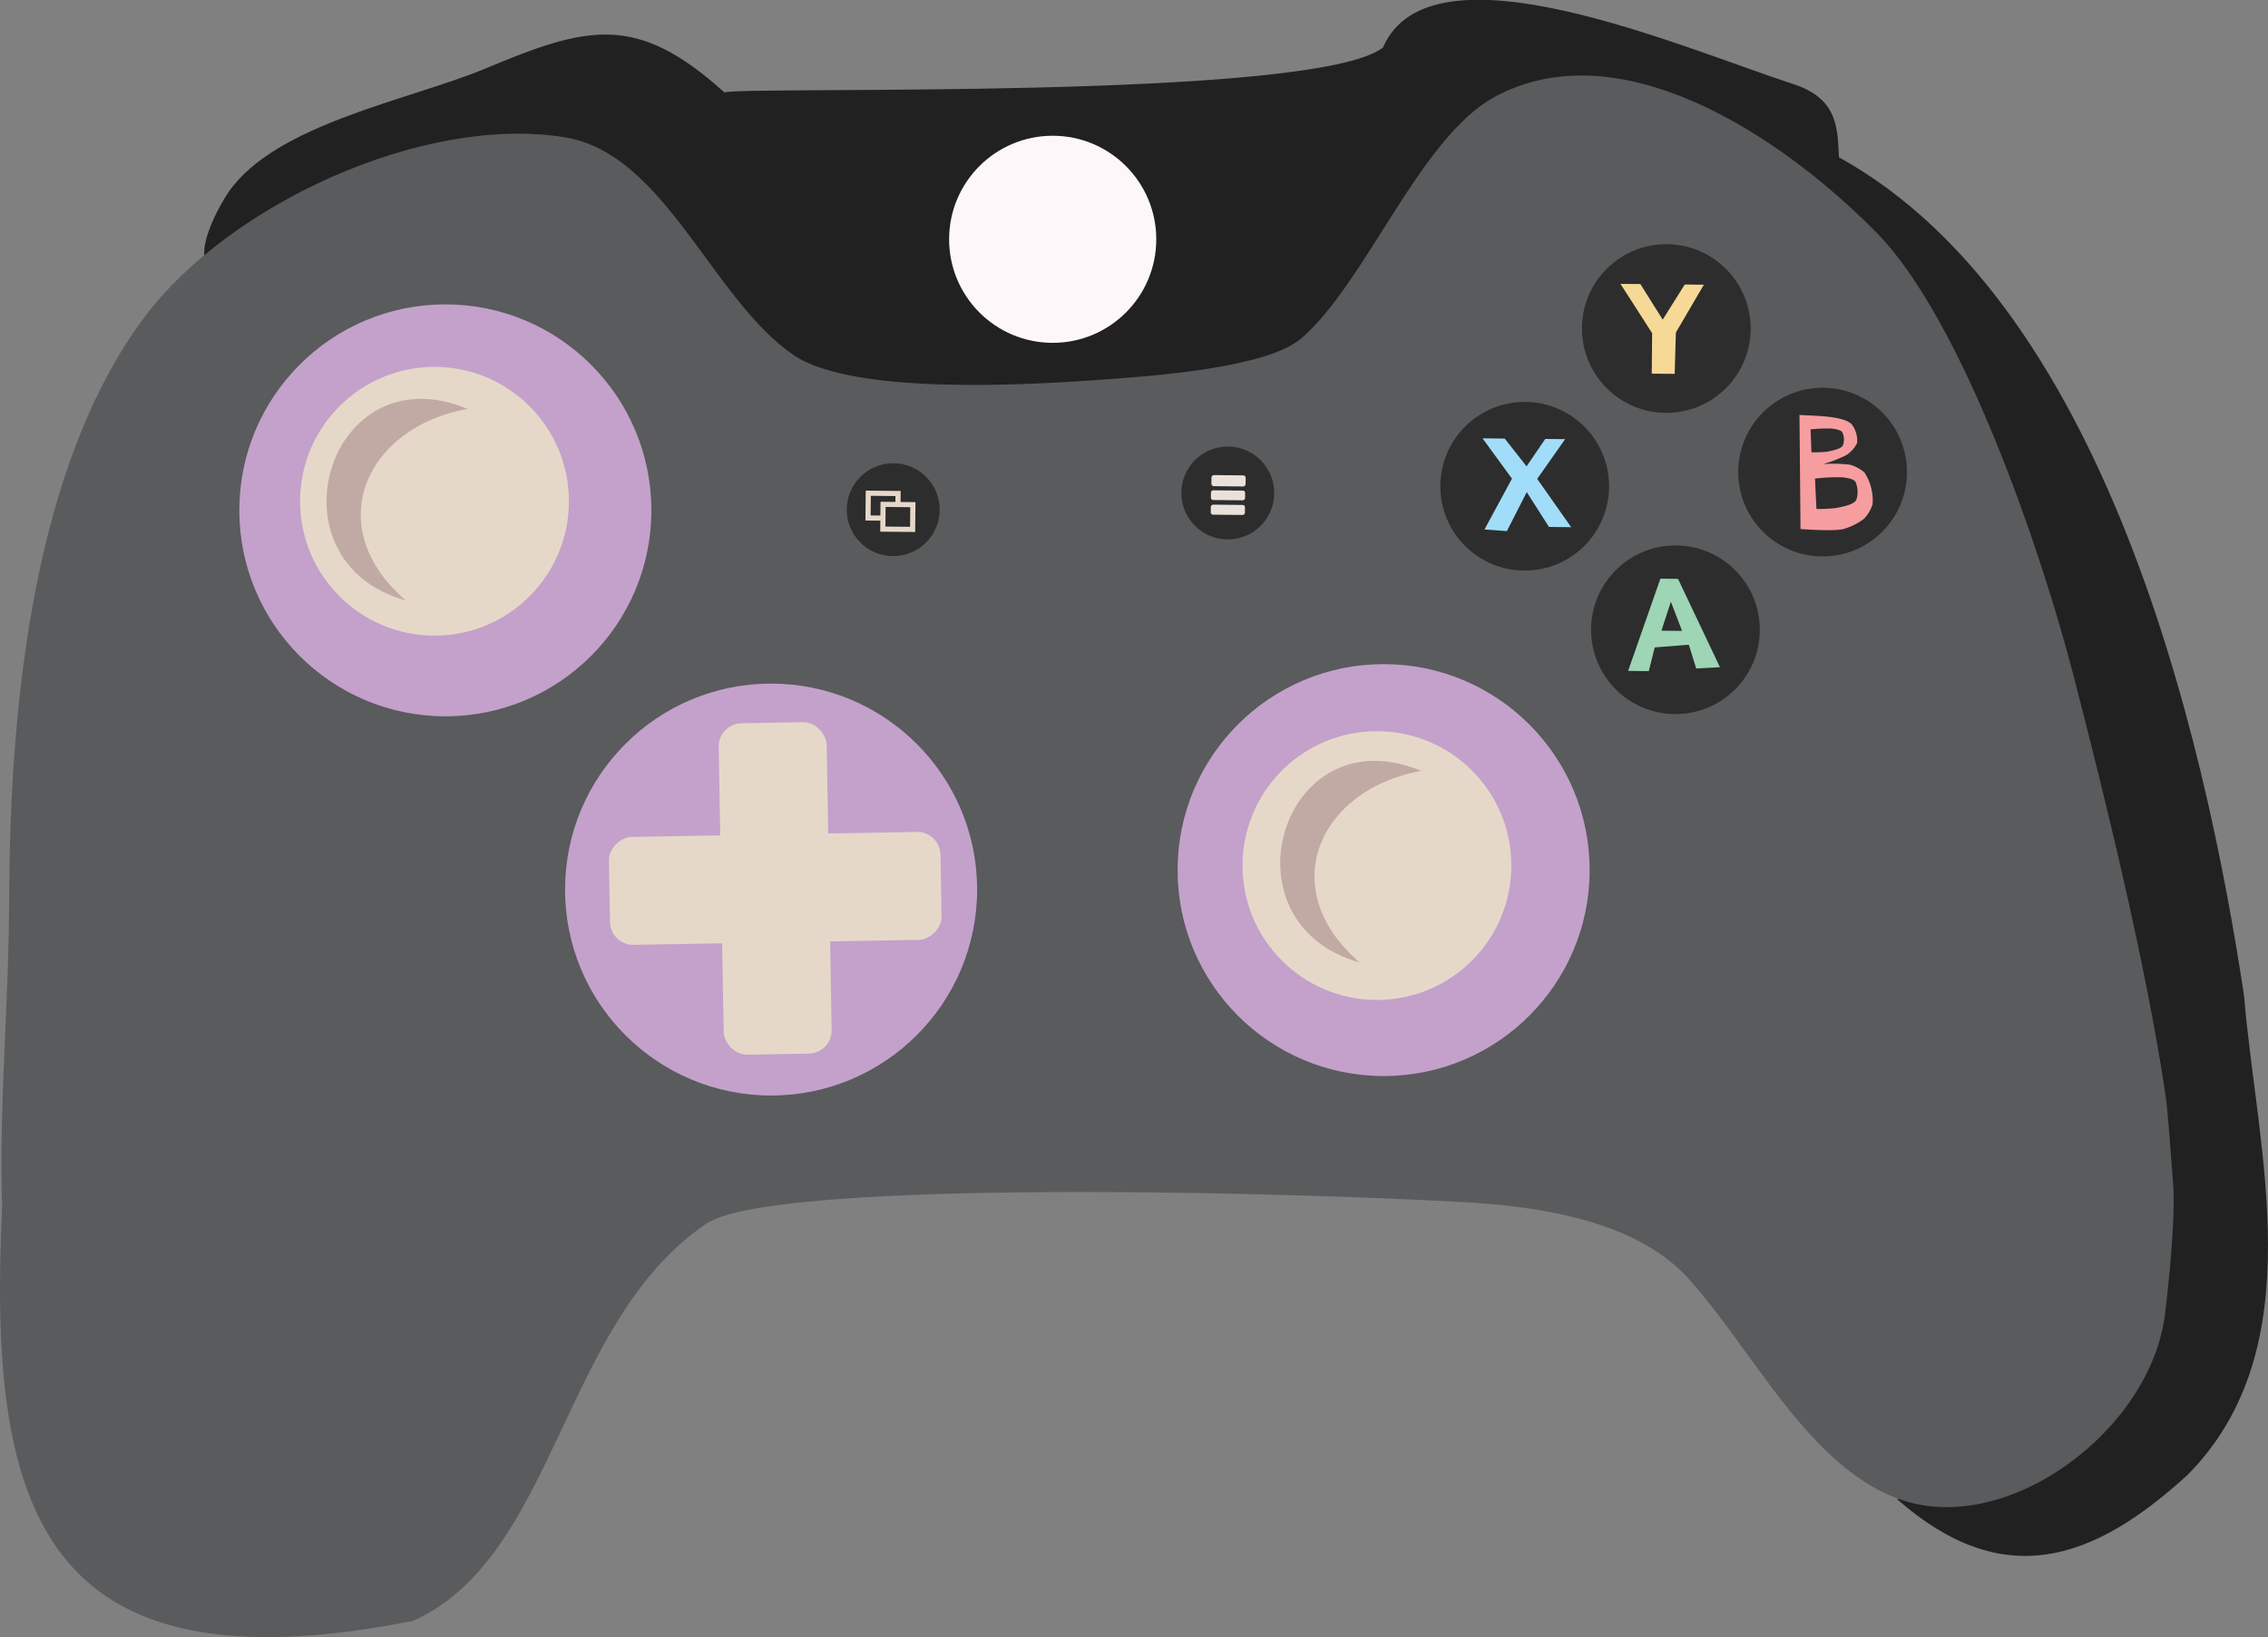 <svg id="Layer_1" data-name="Layer 1" xmlns="http://www.w3.org/2000/svg" viewBox="0 0 441.43 318.74">
  <rect x="0" y="0" width="441.43" height="318.74" fill="#808080" stroke="none"/>
  <defs>
    <style>
      .cls-1 {
        fill: #212121;
      }

      .cls-2 {
        fill: #595b5c;
      }

      .cls-3, .cls-7 {
        fill: #2d2d2d;
      }

      .cls-4 {
        fill: #c3a1cb;
      }

      .cls-5 {
        fill: #e6d8c9;
      }

      .cls-6 {
        fill: none;
      }

      .cls-6, .cls-7 {
        stroke: #e6d8c9;
        stroke-miterlimit: 10;
      }

      .cls-8 {
        fill: #eae2da;
      }

      .cls-9 {
        fill: #a1ddf8;
      }

      .cls-10 {
        fill: #f6d996;
      }

      .cls-11 {
        fill: #9ed5b5;
      }

      .cls-12 {
        fill: #f69da0;
      }

      .cls-13 {
        fill: #fdf7fa;
      }

      .cls-14 {
        fill: #c1aaa4;
      }
    </style>
  </defs>
  <path class="cls-1" d="M40.16,51.13C38.44,48,42.45,40.36,44.49,37.4c9.15-13.29,35.23-17.91,50-24.06C114.42,5,123.88,2.54,141,18c3.22-1.28,114.79,1.69,128.17-8.74,9.29-21.52,58.25.09,79.81,7.09,16.22,5.27,2.07,20.13,16.24,28.89,0,0-54.82-15.48-70-6.6-42.12,24.67-31.67,41.26-72,45.74L149.69,75S121,44.66,108.33,39.77C76.89,27.64,84.54,69.6,55.05,55.17,55.05,55.17,42,54.52,40.16,51.13Z"/>
  <path class="cls-1" d="M352.5,27.9c-21.92-10,48.38,107.69,48.38,107.69,5.36,17.6,7.62,57.77,12.17,75.35C412,227,423.87,251,417,265.85c-9.74,16.18-29.72,24.29-47.81,26,20.56,18.05,38,12.29,56.58-4.69,24.62-24.89,13.46-63.34,11-93.29C429.08,142.94,408.82,53.63,352.5,27.9Z"/>
  <path class="cls-2" d="M80.38,315.57c27.9-12.4,28.86-58.32,57.13-77.35,12.16-8.18,101.75-6.63,146.93-4.2,14.64.78,33.95,3.46,44.28,15,12.79,14.25,23.64,37.2,41.69,43.1,20.68,6.77,48.33-13.78,51-36.47.75-6.26,2.09-19.1,1.54-25.42-.39-4.52-.89-13.28-1.57-17.76-3.87-25.44-11.45-56.34-17.82-81-6-23.26-21.32-68.89-38.34-86.2C346.24,26,315,5.76,290.87,18.89c-14.62,8-24.95,36.1-37.61,47-6.83,5.85-29.6,7.35-38.41,8-13.68,1-48.73,3.23-60.45-4.8-15.8-10.81-25-39.24-44.51-42.37C82.43,22.28,44.55,39.75,28.08,61.79,6.66,90.46,2,136.59,1.8,173.54c-.09,24.16-2,39.74-1.39,61.6C-2.39,293.34,7.48,330.07,80.38,315.57Z"/>
  <circle class="cls-3" cx="296.76" cy="94.67" r="16.42"/>
  <circle class="cls-3" cx="324.32" cy="63.96" r="16.42"/>
  <circle class="cls-3" cx="354.74" cy="91.91" r="16.42"/>
  <circle class="cls-3" cx="326.1" cy="122.61" r="16.42"/>
  <circle class="cls-4" cx="269.3" cy="169.4" r="40.1"/>
  <circle class="cls-4" cx="150.08" cy="173.19" r="40.1"/>
  <circle class="cls-4" cx="86.68" cy="99.36" r="40.1"/>
  <circle class="cls-3" cx="238.97" cy="95.98" r="9.04"/>
  <circle class="cls-3" cx="173.85" cy="99.23" r="9.04"/>
  <circle class="cls-5" cx="268" cy="168.52" r="26.16"/>
  <rect class="cls-5" x="140.37" y="140.69" width="21.02" height="64.54" rx="4.51" transform="translate(-3 2.67) rotate(-1)"/>
  <rect class="cls-5" x="140.37" y="140.69" width="21.02" height="64.54" rx="4.51" transform="translate(-19.41 326.84) rotate(-91)"/>
  <circle class="cls-5" cx="84.57" cy="97.59" r="26.16"/>
  <rect class="cls-6" x="168.97" y="96.06" width="5.8" height="4.82" transform="translate(0.99 -1.71) rotate(0.57)"/>
  <rect class="cls-7" x="171.85" y="98.23" width="5.8" height="4.82" transform="translate(1.01 -1.74) rotate(0.57)"/>
  <rect class="cls-8" x="238.04" y="90.27" width="2.16" height="6.65" rx="0.46" transform="matrix(-0.01, 1, -1, -0.01, 335.1, -144.58)"/>
  <rect class="cls-8" x="238.06" y="93.11" width="1.89" height="6.65" rx="0.43" transform="translate(337.82 -141.6) rotate(90.57)"/>
  <rect class="cls-8" x="238" y="95.93" width="1.95" height="6.65" rx="0.44" transform="translate(340.61 -138.72) rotate(90.57)"/>
  <polygon class="cls-9" points="288.55 85.34 292.87 85.39 297.12 90.79 300.76 85.46 304.63 85.5 299.19 93.23 305.8 102.64 301.48 102.59 297.16 95.81 293.29 103.4 288.93 103.09 294.28 93.19 288.55 85.34"/>
  <polygon class="cls-10" points="315.4 55.27 319.27 55.3 323.62 62.23 327.91 55.39 331.63 55.43 326.18 64.75 325.95 72.79 321.49 72.75 321.56 64.86 315.4 55.27"/>
  <polygon class="cls-11" points="316.89 130.62 323.17 112.66 326.6 112.7 334.76 129.9 330.14 130.15 328.7 125.52 322.07 126.05 320.91 130.66 316.89 130.62"/>
  <path class="cls-12" d="M350.24,80.78l.2,22.22s6.4.5,8.36,0a12,12,0,0,0,4-2,7.33,7.33,0,0,0,1.67-2.81,10,10,0,0,0-1.58-6.2,7.41,7.41,0,0,0-2.85-1.52,27.79,27.79,0,0,0-5.17-.12,27.08,27.08,0,0,0,4.48-1.74,6,6,0,0,0,2.11-2.36,5.39,5.39,0,0,0-1-3.58C358.77,80.84,352.76,81,350.24,80.78Z"/>
  <polygon class="cls-3" points="325.21 117.15 323.37 122.79 327.39 122.83 325.21 117.15"/>
  <path class="cls-3" d="M352.4,83.6l.17,4.46a25.21,25.21,0,0,0,3-.11c.81-.17,2.63-.48,3.09-1.17a3.24,3.24,0,0,0-.11-2.67c-.31-.42-1.45-.6-2-.67A29.49,29.49,0,0,0,352.4,83.6Z"/>
  <path class="cls-3" d="M353.26,93.18l.28,5.91a30.29,30.29,0,0,0,3.82-.18c1-.23,3.36-.55,3.94-1.57a5,5,0,0,0-.17-3.55c-.41-.61-1.88-.77-2.53-.86A36.56,36.56,0,0,0,353.26,93.18Z"/>
  <circle class="cls-13" cx="204.89" cy="46.59" r="20.16"/>
  <path class="cls-14" d="M276.61,150.08c-27.17-11.27-39.41,29.68-11.95,37.31C248.09,173.2,256.49,153.75,276.61,150.08Z"/>
  <path class="cls-14" d="M91,79.6c-27.17-11.27-39.42,29.69-12,37.32C62.47,102.73,70.88,83.28,91,79.6Z"/>
</svg>
